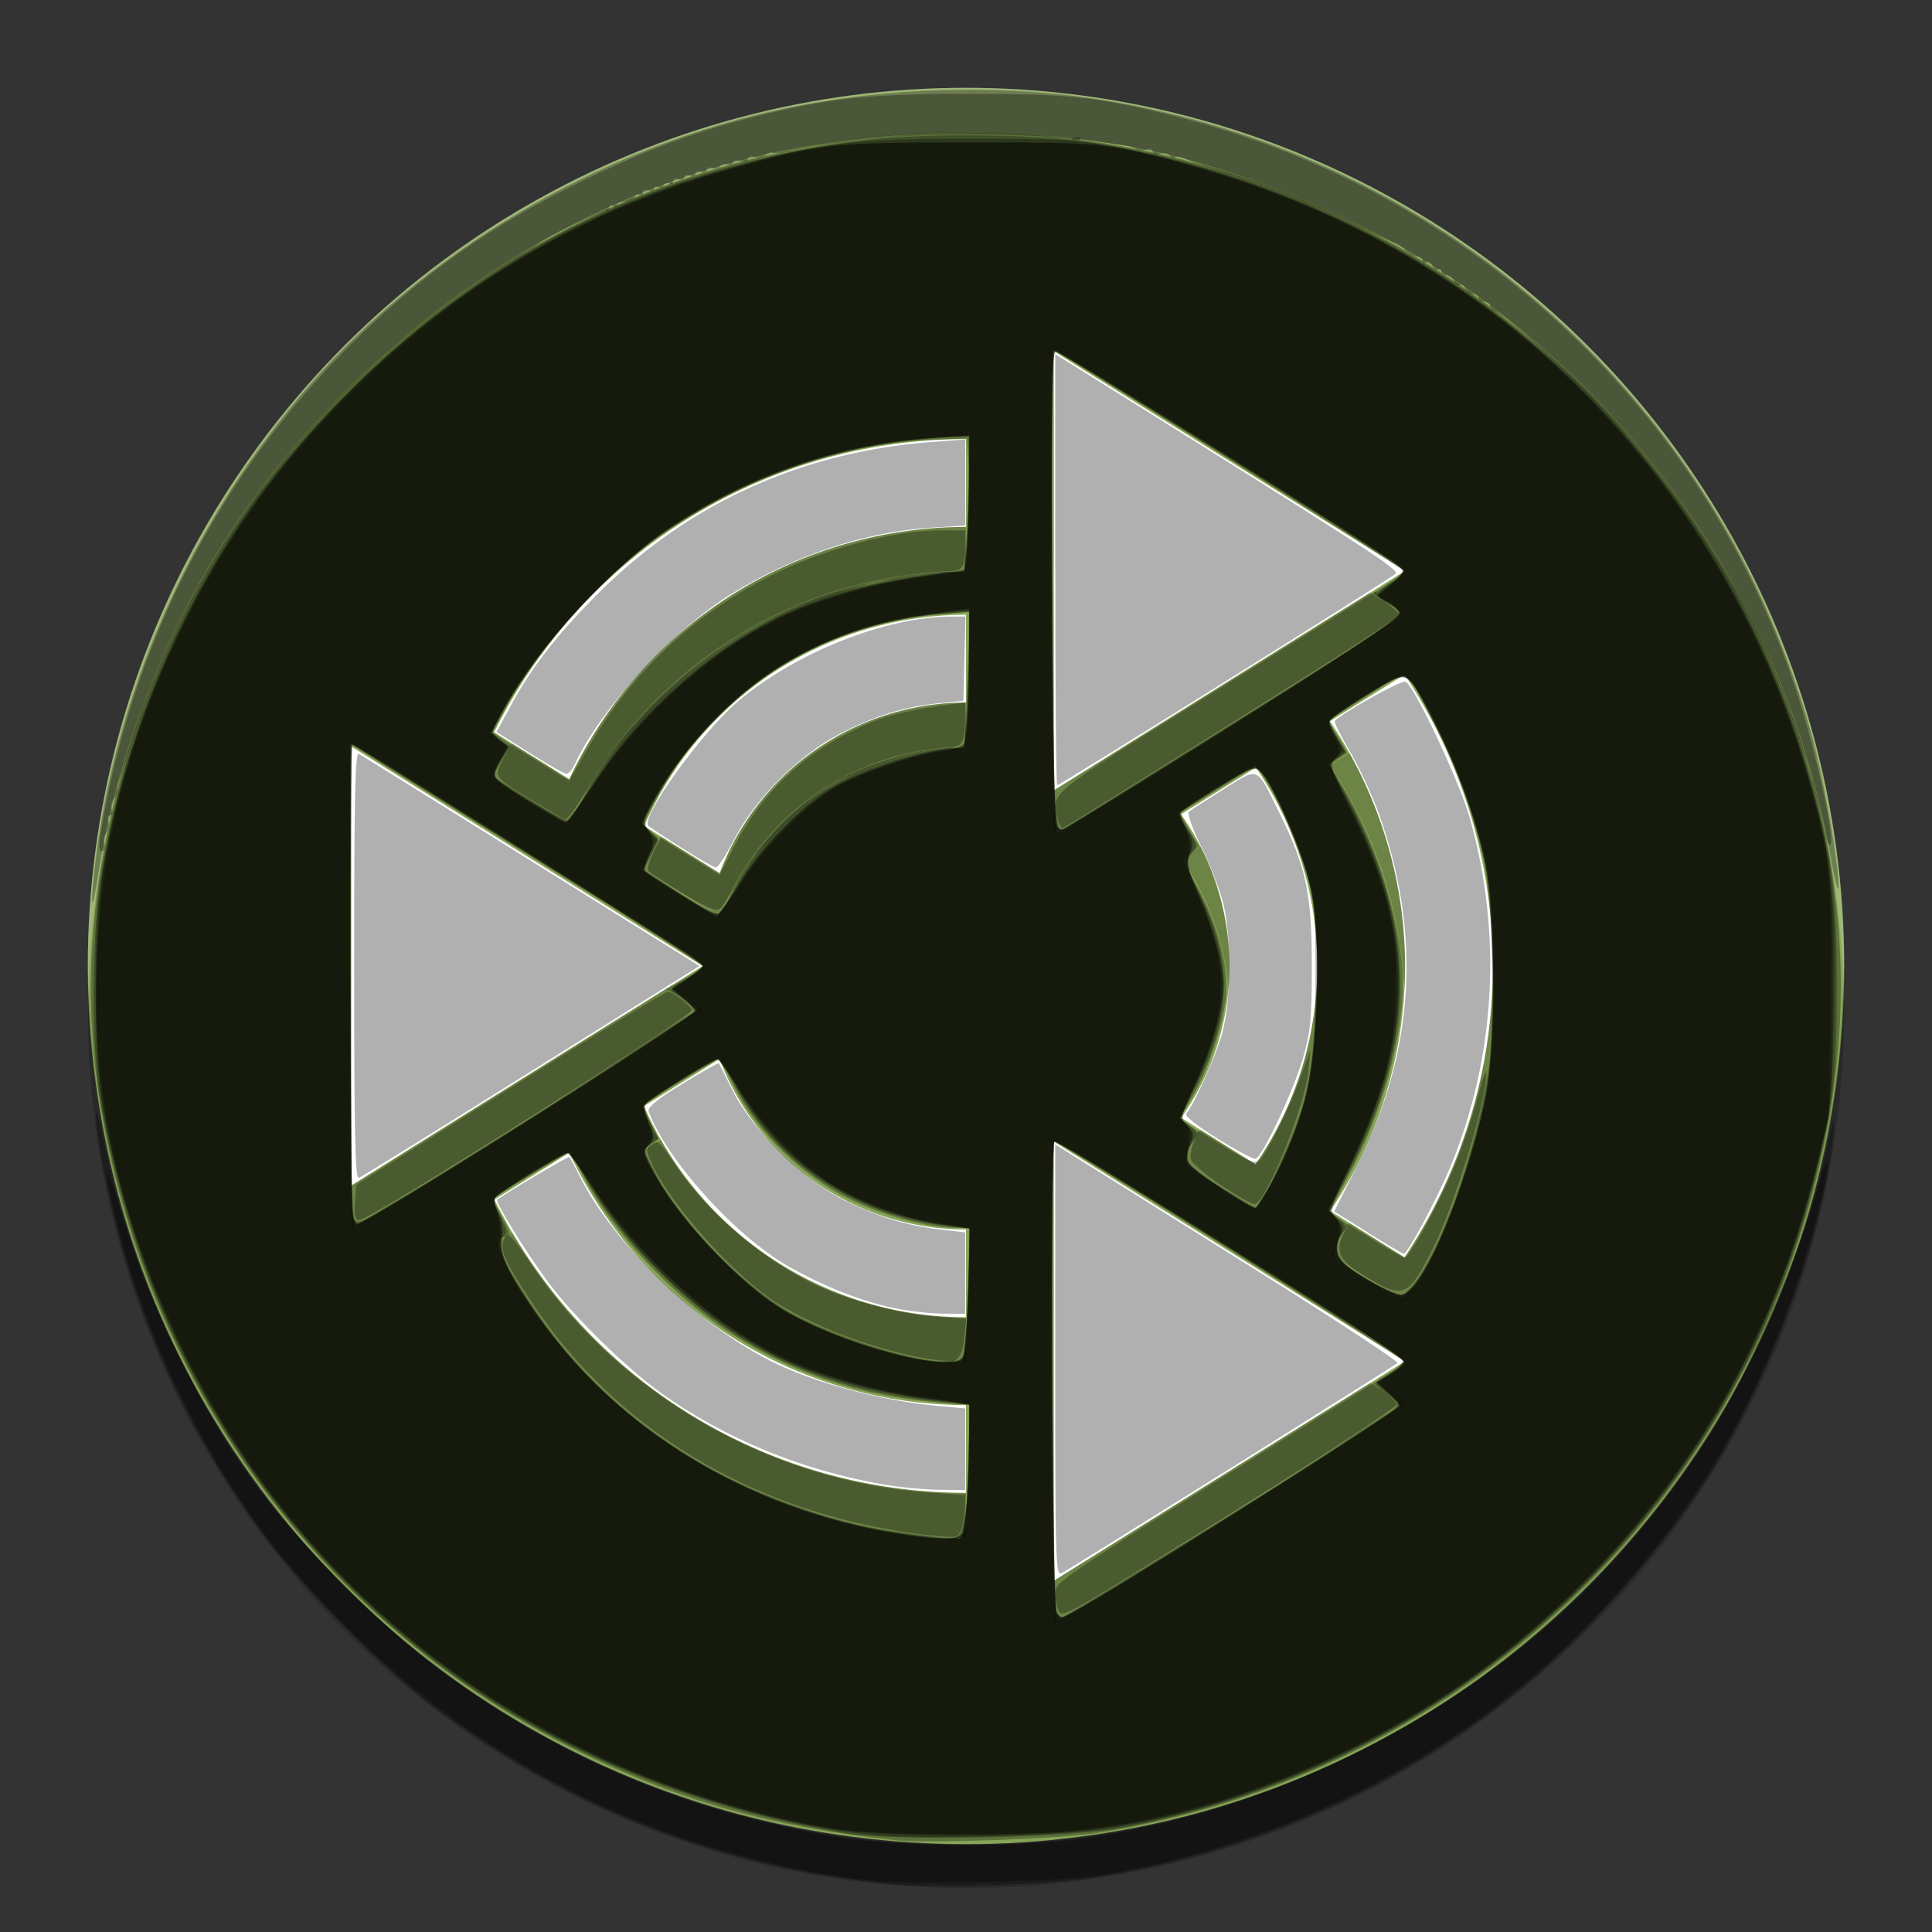 <?xml version="1.0" encoding="UTF-8" standalone="no"?>
<svg
   xmlns:dc="http://purl.org/dc/elements/1.1/"
   xmlns:cc="http://creativecommons.org/ns#"
   xmlns:rdf="http://www.w3.org/1999/02/22-rdf-syntax-ns#"
   xmlns:svg="http://www.w3.org/2000/svg"
   xmlns="http://www.w3.org/2000/svg"
   xmlns:sodipodi="http://sodipodi.sourceforge.net/DTD/sodipodi-0.dtd"
   xmlns:inkscape="http://www.inkscape.org/namespaces/inkscape"
   width="22"
   height="22"
   version="1.1"
   viewBox="0 0 22 22"
   id="svg2"
   inkscape:version="0.91 r13725"
   sodipodi:docname="distributor-logo-ubuntu-mate.svg">
  <rect x="0" y="0" width="22" height="22" fill="#333333" stroke="none"/>
  <defs
     id="defs16" />
  <sodipodi:namedview
     pagecolor="#ffffff"
     bordercolor="#666666"
     borderopacity="1"
     objecttolerance="10"
     gridtolerance="10"
     guidetolerance="10"
     inkscape:pageopacity="0"
     inkscape:pageshadow="2"
     inkscape:window-width="1366"
     inkscape:window-height="723"
     id="namedview14"
     showgrid="false"
     inkscape:zoom="23.424006"
     inkscape:cx="11"
     inkscape:cy="11"
     inkscape:window-x="0"
     inkscape:window-y="0"
     inkscape:window-maximized="1"
     inkscape:current-layer="svg2" />
  <circle
     style="fill:#87a556"
     cx="11"
     cy="11"
     r="10"
     id="circle4" />
  <path
     style="opacity:0.2;fill:#ffffff"
     d="m 11,1 a 10,10 0 0 0 -10,10 10,10 0 0 0 0.011,0.291 10,10 0 0 1 9.989,-9.791 10,10 0 0 1 9.989,9.709 10,10 0 0 0 0.011,-0.209 10,10 0 0 0 -10,-10 z"
     id="path6" />
  <path
     style="opacity:0.2"
     d="M 20.989,11.209 A 10,10 0 0 1 11,21 10,10 0 0 1 1.011,11.291 10,10 0 0 0 1,11.5 a 10,10 0 0 0 10,10 10,10 0 0 0 10,-10 10,10 0 0 0 -0.011,-0.291 z"
     id="path8" />
  <path
     style="opacity:0.2"
     d="m 12,4.5 v 5 L 16,7 Z m -1,1 A 6,6 0 0 0 5.627,8.838 L 6.482,9.373 A 5,5 0 0 1 11,6.5 Z m 0,2 A 4,4 0 0 0 7.336,9.906 l 0.859,0.537 A 3,3 0 0 1 11,8.5 Z m 4.994,0.682 -0.85,0.531 A 5,5 0 0 1 16,11.5 5,5 0 0 1 15.148,14.289 l 0.846,0.529 A 6,6 0 0 0 17,11.5 6,6 0 0 0 15.994,8.182 Z M 4,9 v 5 L 8,11.5 Z M 14.301,9.24 13.449,9.773 A 3,3 0 0 1 14,11.5 3,3 0 0 1 13.451,13.229 l 0.846,0.529 A 4,4 0 0 0 15,11.5 4,4 0 0 0 14.301,9.24 Z m -6.107,3.318 -0.859,0.537 A 4,4 0 0 0 11,15.5 v -1 A 3,3 0 0 1 8.193,12.559 Z M 12,13.5 v 5 L 16,16 Z M 6.482,13.627 5.631,14.16 A 6,6 0 0 0 11,17.5 v -1 A 5,5 0 0 1 6.482,13.627 Z"
     id="path10" />
  <path
     style="fill:#ffffff"
     d="M 12,4 V 9 L 16,6.5 Z M 11,5 A 6,6 0 0 0 5.627,8.338 L 6.482,8.873 A 5,5 0 0 1 11,6 Z m 0,2 A 4,4 0 0 0 7.336,9.406 l 0.859,0.537 A 3,3 0 0 1 11,8 Z m 4.994,0.682 -0.85,0.531 A 5,5 0 0 1 16,11 5,5 0 0 1 15.148,13.789 l 0.846,0.529 A 6,6 0 0 0 17,11 6,6 0 0 0 15.994,7.682 Z M 4,8.5 v 5 L 8,11 Z M 14.301,8.74 13.449,9.273 A 3,3 0 0 1 14,11 3,3 0 0 1 13.451,12.729 l 0.846,0.529 A 4,4 0 0 0 15,11 4,4 0 0 0 14.301,8.74 Z M 8.193,12.059 7.334,12.596 A 4,4 0 0 0 11,15 V 14 A 3,3 0 0 1 8.193,12.059 Z M 12,13 v 5 l 4,-2.5 z M 6.482,13.127 5.631,13.66 A 6,6 0 0 0 11,17 V 16 A 5,5 0 0 1 6.482,13.127 Z"
     id="path12" />
  <path
     style="opacity:1;fill:#000000;fill-opacity:0.31;stroke:none;stroke-width:1;stroke-miterlimit:4;stroke-dasharray:none;stroke-opacity:0"
     d="M 10.202,20.955 C 8.818,20.809 7.767,20.517 6.616,19.958 3.734,18.558 1.689,15.821 1.154,12.647 0.947,11.423 1.007,10.279 1.347,8.953 2.226,5.524 5.046,2.709 8.484,1.831 9.554,1.557 10.895,1.449 11.952,1.552 c 2.97,0.289 5.673,1.9 7.32,4.362 0.386,0.577 0.662,1.072 0.875,1.571 0.864,2.021 1.037,3.937 0.536,5.939 -0.707,2.83 -2.607,5.191 -5.23,6.502 -0.94,0.47 -1.937,0.788 -2.967,0.947 -0.431,0.067 -1.922,0.12 -2.284,0.082 z m 3.829,-3.719 c 1.875,-1.172 1.959,-1.23 1.873,-1.291 -0.302,-0.214 -0.294,-0.191 -0.096,-0.304 0.098,-0.056 0.172,-0.121 0.165,-0.145 -0.014,-0.044 -3.909,-2.496 -3.967,-2.497 -0.018,-2.99e-4 -0.032,1.07 -0.032,2.379 2.14e-4,2.169 0.022,3.084 0.074,3.084 0.011,0 0.903,-0.552 1.983,-1.227 z m -3.024,-0.103 c 0.015,-0.215 0.028,-0.558 0.028,-0.762 l 0,-0.372 -0.352,-0.029 C 9.772,15.893 9.02,15.64 8.284,15.16 7.63,14.733 6.945,13.993 6.632,13.373 6.564,13.237 6.496,13.126 6.481,13.126 c -0.031,0 -0.868,0.513 -0.868,0.532 0,0.007 0.049,0.099 0.108,0.206 0.107,0.191 0.107,0.194 0.021,0.222 -0.127,0.04 -0.11,0.108 0.123,0.501 0.817,1.373 2.141,2.345 3.74,2.746 0.36,0.09 0.602,0.124 1.305,0.185 0.056,0.005 0.073,-0.063 0.096,-0.385 z m 0,-2.006 c 0.015,-0.215 0.028,-0.561 0.028,-0.768 l 0,-0.378 -0.151,0 c -0.321,0 -0.817,-0.134 -1.215,-0.328 C 9.134,13.39 8.622,12.893 8.368,12.39 8.277,12.208 8.193,12.059 8.182,12.059 c -0.033,0 -0.862,0.518 -0.862,0.539 0,0.011 0.041,0.099 0.091,0.197 l 0.091,0.178 -0.089,0.059 -0.089,0.059 0.124,0.246 c 0.273,0.542 0.794,1.124 1.324,1.482 0.573,0.387 1.39,0.656 2.096,0.691 0.11,0.005 0.111,0.002 0.139,-0.385 z m 5.199,-0.644 c 0.377,-0.646 0.668,-1.546 0.763,-2.359 0.069,-0.593 0.026,-1.884 -0.079,-2.348 C 16.77,9.239 16.57,8.693 16.322,8.217 15.993,7.587 16.064,7.615 15.575,7.922 c -0.232,0.145 -0.429,0.27 -0.438,0.278 -0.009,0.008 0.035,0.094 0.099,0.19 0.064,0.097 0.11,0.18 0.102,0.186 -0.008,0.006 -0.055,0.038 -0.106,0.072 l -0.092,0.062 0.167,0.276 c 0.332,0.551 0.597,1.351 0.658,1.987 0.061,0.641 -0.165,1.564 -0.577,2.353 l -0.249,0.478 0.105,0.069 0.105,0.069 -0.095,0.168 c -0.052,0.093 -0.08,0.183 -0.062,0.201 0.07,0.07 0.733,0.476 0.781,0.478 0.028,0.002 0.133,-0.136 0.232,-0.306 z M 6.018,12.745 c 1.057,-0.661 1.921,-1.223 1.921,-1.25 0,-0.027 -0.079,-0.09 -0.175,-0.141 l -0.175,-0.092 0.207,-0.116 c 0.114,-0.064 0.206,-0.13 0.205,-0.146 C 8,10.983 7.259,10.509 6.353,9.946 5.448,9.382 4.546,8.82 4.349,8.697 l -0.358,-0.224 0,2.758 c 0,2.189 0.011,2.754 0.053,2.737 0.029,-0.012 0.918,-0.562 1.974,-1.223 z m 8.688,0.241 c 0.244,-0.626 0.274,-0.823 0.274,-1.803 -1.29e-4,-0.856 -0.005,-0.914 -0.117,-1.274 C 14.746,9.53 14.507,9.004 14.369,8.821 l -0.074,-0.098 -0.431,0.269 -0.431,0.269 0.11,0.187 0.11,0.187 -0.095,0.072 -0.095,0.072 0.174,0.322 c 0.233,0.433 0.358,0.917 0.323,1.253 -0.035,0.335 -0.203,0.836 -0.382,1.137 l -0.142,0.241 0.11,0.082 0.11,0.082 -0.099,0.16 c -0.055,0.09 -0.083,0.176 -0.062,0.195 0.021,0.019 0.21,0.142 0.421,0.272 l 0.384,0.238 0.139,-0.222 c 0.076,-0.122 0.197,-0.371 0.268,-0.553 z M 8.355,10.124 C 8.64,9.569 9.143,9.075 9.688,8.815 10.013,8.66 10.549,8.515 10.8,8.515 l 0.179,0 0.028,-0.391 c 0.015,-0.215 0.028,-0.563 0.028,-0.774 l 0,-0.383 -0.349,0.03 C 9.305,7.118 8.083,7.924 7.459,9.125 L 7.321,9.391 l 0.092,0.077 0.092,0.077 -0.088,0.181 -0.088,0.181 0.411,0.262 c 0.226,0.144 0.421,0.263 0.433,0.265 0.012,0.002 0.093,-0.137 0.181,-0.308 z M 14.332,8.049 c 0.91,-0.569 1.654,-1.04 1.654,-1.047 0,-0.007 -0.08,-0.065 -0.177,-0.13 L 15.633,6.756 15.809,6.643 c 0.097,-0.062 0.177,-0.126 0.177,-0.142 2.94e-4,-0.028 -3.947,-2.511 -3.991,-2.511 -0.032,0 -0.026,4.659 0.006,5.113 l 0.027,0.387 0.325,-0.203 C 12.532,9.175 13.422,8.618 14.332,8.049 Z M 6.616,9.124 C 7.176,8.05 8.295,7.125 9.49,6.748 9.875,6.627 10.522,6.509 10.806,6.509 l 0.177,-1.708e-4 0.029,-0.523 c 0.016,-0.288 0.023,-0.629 0.015,-0.758 l -0.014,-0.235 -0.342,0.012 C 9.644,5.04 8.571,5.4 7.626,6.027 6.932,6.487 6.151,7.335 5.771,8.04 l -0.162,0.3 0.104,0.068 0.104,0.068 -0.101,0.18 -0.101,0.18 0.415,0.263 c 0.228,0.145 0.424,0.264 0.436,0.266 0.012,0.001 0.079,-0.108 0.149,-0.243 z"
     id="path3346"
     inkscape:connector-curvature="0" />
  <path
     style="opacity:1;fill:#000000;fill-opacity:0.31;stroke:none;stroke-width:1;stroke-miterlimit:4;stroke-dasharray:none;stroke-opacity:0"
     d="M 10.109,21.45 C 8.209,21.265 6.484,20.594 4.943,19.439 4.407,19.037 3.46,18.091 3.06,17.557 2.063,16.227 1.424,14.752 1.152,13.152 1.051,12.562 1.081,12.494 1.196,13.05 c 0.287,1.386 0.941,2.818 1.825,4 0.415,0.555 1.4,1.533 1.972,1.958 3.062,2.272 7.03,2.642 10.417,0.97 1.634,-0.807 2.919,-1.934 3.94,-3.458 0.629,-0.938 1.193,-2.271 1.442,-3.407 0.092,-0.418 0.102,-0.444 0.083,-0.206 -0.084,1.034 -0.658,2.646 -1.351,3.793 -0.525,0.869 -1.42,1.891 -2.234,2.552 -1.397,1.133 -3.103,1.876 -4.911,2.139 -0.536,0.078 -1.754,0.11 -2.27,0.06 z"
     id="path3348"
     inkscape:connector-curvature="0" />
  <path
     style="opacity:1;fill:#000000;fill-opacity:0.31;stroke:none;stroke-width:1;stroke-miterlimit:4;stroke-dasharray:none;stroke-opacity:0"
     d="m 12.222,1.57 c 0.031,-0.012 0.068,-0.011 0.082,0.003 0.014,0.014 -0.011,0.024 -0.056,0.022 -0.05,-0.002 -0.06,-0.012 -0.026,-0.026 z"
     id="path3350"
     inkscape:connector-curvature="0" />
  <path
     style="opacity:1;fill:#000000;fill-opacity:0.31;stroke:none;stroke-width:1;stroke-miterlimit:4;stroke-dasharray:none;stroke-opacity:0"
     d="M 9.637,20.877 C 6.823,20.413 4.553,19.056 2.961,16.887 2.04,15.632 1.418,14.146 1.145,12.55 1.031,11.885 1.042,10.576 1.167,9.867 1.55,7.702 2.48,5.918 4.016,4.407 5.654,2.794 7.556,1.879 9.86,1.595 10.498,1.516 11.767,1.526 12.373,1.615 16.299,2.191 19.491,4.964 20.58,8.745 c 0.279,0.97 0.335,1.384 0.335,2.481 -1.71e-4,1.063 -0.038,1.374 -0.279,2.316 -0.948,3.697 -4.049,6.563 -7.872,7.273 -0.615,0.114 -2.575,0.153 -3.127,0.062 z m 3.357,-2.996 c 1.156,-0.709 1.942,-1.206 2.427,-1.535 0.217,-0.147 0.432,-0.28 0.477,-0.294 0.074,-0.023 0.066,-0.041 -0.072,-0.168 L 15.671,15.742 15.828,15.64 c 0.086,-0.056 0.157,-0.116 0.157,-0.134 6.4e-4,-0.039 -0.169,-0.149 -2.277,-1.469 -0.912,-0.571 -1.677,-1.039 -1.699,-1.039 -0.051,0 -0.03,5.241 0.022,5.347 0.02,0.041 0.047,0.075 0.059,0.075 0.013,0 0.419,-0.243 0.903,-0.539 z m -2.008,-0.599 c 0.027,-0.133 0.049,-0.477 0.049,-0.765 l 0,-0.523 -0.288,-0.028 C 9.319,15.829 8.325,15.35 7.363,14.336 7.099,14.057 6.877,13.771 6.728,13.517 6.602,13.302 6.487,13.126 6.473,13.126 c -0.041,0 -0.817,0.476 -0.842,0.516 -0.012,0.02 0.019,0.117 0.069,0.216 0.079,0.154 0.083,0.187 0.03,0.226 -0.088,0.066 -0.04,0.203 0.221,0.623 0.684,1.104 1.715,1.932 2.99,2.403 0.51,0.188 0.835,0.272 1.334,0.345 0.683,0.099 0.653,0.107 0.709,-0.174 z m -0.016,-1.861 c 0.017,-0.053 0.04,-0.396 0.053,-0.762 l 0.022,-0.666 -0.25,-0.029 C 9.729,13.838 8.835,13.245 8.366,12.353 8.281,12.191 8.197,12.059 8.178,12.059 c -0.036,0 -0.768,0.451 -0.829,0.51 -0.02,0.019 0.006,0.116 0.057,0.215 l 0.092,0.18 -0.089,0.063 c -0.089,0.063 -0.089,0.063 0.062,0.35 0.304,0.579 1.065,1.342 1.613,1.618 0.519,0.261 1.333,0.512 1.679,0.519 0.147,0.003 0.182,-0.013 0.207,-0.093 z m 5.234,-0.95 c 0.34,-0.564 0.682,-1.661 0.771,-2.472 0.06,-0.549 0.02,-1.776 -0.071,-2.203 C 16.798,9.307 16.597,8.755 16.345,8.259 15.996,7.573 16.065,7.603 15.561,7.919 c -0.236,0.148 -0.429,0.277 -0.429,0.288 0,0.011 0.043,0.097 0.096,0.191 l 0.096,0.171 -0.094,0.063 -0.094,0.063 0.192,0.354 c 0.814,1.506 0.818,2.776 0.014,4.334 l -0.209,0.406 0.107,0.087 c 0.098,0.079 0.102,0.095 0.044,0.171 -0.085,0.113 -0.082,0.248 0.009,0.33 0.154,0.139 0.59,0.375 0.672,0.364 0.051,-0.007 0.146,-0.114 0.239,-0.268 z M 4.651,13.596 c 0.769,-0.465 1.957,-1.218 2.633,-1.67 0.344,-0.23 0.633,-0.414 0.643,-0.41 0.047,0.022 -0.177,-0.168 -0.244,-0.208 -0.068,-0.04 -0.054,-0.059 0.122,-0.162 0.11,-0.064 0.199,-0.13 0.199,-0.147 C 8.002,10.984 7.892,10.901 7.757,10.817 7.043,10.369 4.287,8.648 4.147,8.562 l -0.163,-0.1 0.009,2.757 c 0.009,2.726 0.01,2.756 0.093,2.712 0.046,-0.025 0.3,-0.175 0.564,-0.335 z M 14.727,12.896 c 0.172,-0.442 0.188,-0.519 0.237,-1.136 0.068,-0.866 0.034,-1.457 -0.109,-1.896 C 14.723,9.46 14.495,8.96 14.377,8.817 l -0.086,-0.104 -0.401,0.25 c -0.221,0.137 -0.417,0.263 -0.437,0.28 -0.02,0.017 0.015,0.112 0.078,0.21 0.104,0.164 0.108,0.186 0.046,0.254 -0.093,0.103 -0.087,0.136 0.083,0.474 0.381,0.756 0.367,1.391 -0.046,2.201 l -0.182,0.357 0.11,0.08 c 0.106,0.077 0.107,0.084 0.039,0.181 -0.137,0.195 -0.097,0.259 0.322,0.52 l 0.393,0.245 0.123,-0.197 c 0.068,-0.109 0.206,-0.411 0.308,-0.672 z M 8.364,10.125 C 8.702,9.525 9.136,9.103 9.689,8.838 10.005,8.686 10.617,8.515 10.843,8.515 c 0.075,0 0.137,-0.024 0.141,-0.053 0.004,-0.029 0.019,-0.378 0.034,-0.775 l 0.027,-0.722 -0.337,0.027 C 9.329,7.1 8.149,7.873 7.448,9.126 l -0.139,0.248 0.094,0.1 0.094,0.1 -0.085,0.165 -0.085,0.165 0.409,0.265 c 0.225,0.146 0.424,0.255 0.444,0.244 0.019,-0.012 0.102,-0.141 0.184,-0.286 z M 13.54,8.552 c 1.786,-1.117 2.404,-1.518 2.404,-1.561 -6.7e-5,-0.018 -0.058,-0.072 -0.128,-0.119 -0.07,-0.047 -0.128,-0.098 -0.128,-0.114 -8.6e-5,-0.016 0.067,-0.07 0.149,-0.121 0.082,-0.051 0.149,-0.107 0.149,-0.126 0,-0.018 -0.072,-0.081 -0.16,-0.139 -0.382,-0.253 -3.734,-2.345 -3.793,-2.368 -0.058,-0.022 -0.064,0.269 -0.052,2.659 0.012,2.362 0.027,2.791 0.099,2.791 0.009,0 0.666,-0.406 1.46,-0.903 z M 6.686,9.015 C 7.272,8.002 8.382,7.106 9.464,6.772 9.826,6.66 10.603,6.509 10.817,6.509 l 0.162,0 0.028,-0.327 c 0.015,-0.18 0.028,-0.525 0.028,-0.768 l 0,-0.442 -0.13,0 c -0.071,0 -0.316,0.02 -0.544,0.045 C 9.283,5.134 8.241,5.548 7.354,6.213 6.791,6.635 6.081,7.46 5.717,8.117 l -0.122,0.221 0.102,0.083 0.102,0.083 -0.095,0.162 c -0.052,0.089 -0.08,0.176 -0.061,0.193 0.1,0.092 0.804,0.502 0.832,0.484 0.018,-0.011 0.113,-0.159 0.211,-0.328 z"
     id="path3352"
     inkscape:connector-curvature="0" />
  <path
     style="opacity:1;fill:#000000;fill-opacity:0.31;stroke:none;stroke-width:1;stroke-miterlimit:4;stroke-dasharray:none;stroke-opacity:0"
     d="M 1.049,10.265 C 1.047,10.205 1.064,9.994 1.089,9.795 1.323,7.893 2.145,6.022 3.405,4.524 4.694,2.992 6.577,1.822 8.555,1.323 9.875,0.991 11.34,0.93 12.656,1.155 c 3.113,0.531 5.796,2.5 7.234,5.31 0.302,0.59 0.583,1.319 0.75,1.944 0.137,0.511 0.3,1.448 0.295,1.686 -0.002,0.082 -0.04,-0.062 -0.086,-0.32 C 20.364,6.998 18.685,4.508 16.285,3.007 15.478,2.502 14.361,2.029 13.407,1.787 12.036,1.439 10.365,1.418 8.857,1.728 6.006,2.316 3.387,4.361 2.055,7.043 1.593,7.973 1.267,8.986 1.117,9.967 1.082,10.19 1.052,10.324 1.049,10.265 Z"
     id="path3354"
     inkscape:connector-curvature="0" />
  <path
     style="opacity:1;fill:#000000;fill-opacity:0.31;stroke:none;stroke-width:1;stroke-miterlimit:4;stroke-dasharray:none;stroke-opacity:0"
     d="M 12.043,9.32 C 11.981,9.014 11.907,9.075 13.714,7.948 14.647,7.367 15.468,6.856 15.538,6.813 l 0.128,-0.077 0.141,0.134 0.141,0.134 -0.525,0.345 c -0.399,0.262 -3.015,1.905 -3.305,2.076 -0.03,0.018 -0.058,-0.022 -0.075,-0.104 z"
     id="path3356"
     inkscape:connector-curvature="0" />
  <path
     style="opacity:1;fill:#000000;fill-opacity:0.31;stroke:none;stroke-width:1;stroke-miterlimit:4;stroke-dasharray:none;stroke-opacity:0"
     d="M 9.988,20.896 C 8.973,20.815 7.594,20.411 6.53,19.882 4.324,18.785 2.606,16.888 1.703,14.55 1.472,13.954 1.24,13.093 1.152,12.507 1.077,12.007 1.065,10.717 1.132,10.179 1.339,8.496 2.144,6.611 3.214,5.302 4.594,3.613 6.333,2.455 8.302,1.915 9.359,1.624 9.725,1.579 11.034,1.58 c 1.034,6.23e-5 1.233,0.011 1.67,0.095 3.844,0.733 6.809,3.412 7.877,7.116 0.275,0.952 0.325,1.388 0.304,2.627 -0.017,0.993 -0.029,1.138 -0.136,1.624 -0.619,2.805 -2.285,5.11 -4.735,6.55 -1.12,0.658 -2.534,1.148 -3.636,1.258 -0.617,0.062 -1.895,0.087 -2.391,0.048 z M 12.311,18.306 c 0.772,-0.449 3.633,-2.26 3.633,-2.301 0,-0.008 -0.06,-0.07 -0.133,-0.139 l -0.133,-0.124 0.154,-0.095 c 0.085,-0.052 0.154,-0.112 0.154,-0.132 0,-0.049 -0.167,-0.161 -1.366,-0.917 -1.46,-0.921 -2.57,-1.601 -2.614,-1.601 -0.048,0 -0.025,5.294 0.023,5.368 0.047,0.072 0.058,0.07 0.282,-0.06 z m -1.323,-0.998 c 0.025,-0.119 0.046,-0.463 0.046,-0.766 l 0,-0.55 -0.203,-0.024 C 9.932,15.859 9.348,15.702 8.793,15.42 7.963,14.998 7.172,14.248 6.676,13.414 6.582,13.256 6.49,13.126 6.471,13.126 c -0.046,0 -0.738,0.417 -0.809,0.488 -0.048,0.047 -0.046,0.079 0.011,0.189 0.047,0.09 0.06,0.185 0.042,0.298 -0.031,0.196 0.015,0.299 0.377,0.829 0.722,1.057 1.773,1.834 3.07,2.268 0.529,0.177 1.166,0.304 1.602,0.32 l 0.178,0.006 0.046,-0.216 z m -0.016,-1.866 c 0.018,-0.041 0.041,-0.385 0.052,-0.764 l 0.02,-0.689 -0.229,-0.03 C 9.747,13.822 8.916,13.282 8.397,12.39 8.292,12.208 8.192,12.059 8.175,12.059 c -0.041,0 -0.735,0.421 -0.804,0.488 -0.046,0.044 -0.043,0.086 0.016,0.233 0.066,0.166 0.066,0.185 0.002,0.256 -0.065,0.072 -0.062,0.092 0.048,0.297 0.296,0.551 0.979,1.281 1.482,1.584 0.674,0.405 1.962,0.736 2.053,0.527 z m 5.205,-0.918 c 0.252,-0.38 0.57,-1.265 0.756,-2.102 0.077,-0.347 0.077,-2.109 6.66e-4,-2.519 C 16.842,9.416 16.598,8.742 16.314,8.195 16.096,7.776 16.033,7.685 15.964,7.697 c -0.107,0.018 -0.831,0.472 -0.831,0.521 0,0.02 0.04,0.105 0.09,0.189 l 0.09,0.152 -0.09,0.074 -0.09,0.074 0.235,0.455 c 0.757,1.468 0.754,2.621 -0.009,4.15 l -0.232,0.464 0.092,0.098 c 0.074,0.079 0.083,0.114 0.046,0.184 -0.071,0.134 -0.056,0.239 0.051,0.339 0.129,0.121 0.545,0.349 0.639,0.35 0.043,4.44e-4 0.138,-0.095 0.223,-0.224 z M 4.647,13.608 c 0.849,-0.51 3.131,-1.97 3.27,-2.092 0.012,-0.01 -0.045,-0.072 -0.125,-0.138 l -0.146,-0.119 0.179,-0.113 C 7.923,11.084 8.003,11.019 8.003,11.002 8.002,10.984 7.93,10.923 7.842,10.866 7.489,10.635 4.024,8.473 4.008,8.473 c -0.029,0 -0.02,5.186 0.009,5.333 0.033,0.165 0.016,0.17 0.63,-0.198 z m 9.855,-0.185 c 0.315,-0.624 0.416,-0.981 0.466,-1.639 0.069,-0.912 0.031,-1.501 -0.129,-1.978 -0.146,-0.437 -0.39,-0.946 -0.493,-1.032 -0.058,-0.048 -0.118,-0.026 -0.409,0.152 -0.188,0.114 -0.383,0.239 -0.434,0.277 l -0.092,0.069 0.097,0.156 c 0.085,0.138 0.09,0.172 0.044,0.284 -0.048,0.115 -0.038,0.16 0.102,0.467 0.167,0.364 0.282,0.783 0.281,1.025 -2.14e-4,0.284 -0.124,0.731 -0.312,1.129 l -0.189,0.399 0.087,0.087 c 0.077,0.077 0.081,0.101 0.033,0.217 -0.03,0.072 -0.043,0.159 -0.029,0.195 0.03,0.078 0.714,0.536 0.775,0.519 0.023,-0.006 0.115,-0.154 0.202,-0.328 z M 8.414,10.063 C 8.633,9.685 9.124,9.173 9.461,8.973 9.769,8.79 10.384,8.58 10.74,8.537 l 0.24,-0.03 0.027,-0.258 c 0.015,-0.142 0.027,-0.492 0.027,-0.777 l 0,-0.519 -0.352,0.034 C 9.272,7.123 8.115,7.9 7.404,9.189 l -0.101,0.182 0.091,0.091 0.091,0.091 -0.086,0.169 c -0.047,0.093 -0.07,0.184 -0.051,0.203 0.02,0.019 0.207,0.141 0.416,0.272 0.271,0.169 0.396,0.225 0.433,0.195 0.029,-0.024 0.126,-0.172 0.217,-0.329 z M 13.589,8.53 c 1.703,-1.064 2.355,-1.494 2.355,-1.551 0,-0.022 -0.058,-0.07 -0.128,-0.107 -0.07,-0.036 -0.128,-0.08 -0.128,-0.097 2.99e-4,-0.017 0.069,-0.075 0.152,-0.129 0.083,-0.054 0.144,-0.121 0.135,-0.149 C 15.958,6.445 14.94,5.791 13.093,4.646 12.547,4.307 12.07,4.018 12.034,4.004 c -0.059,-0.023 -0.064,0.254 -0.053,2.659 0.012,2.413 0.026,2.791 0.105,2.791 0.012,0 0.688,-0.416 1.502,-0.925 z M 6.851,8.787 C 7.338,8.04 8.259,7.268 9.058,6.935 9.468,6.764 10.039,6.618 10.57,6.549 l 0.411,-0.054 0.026,-0.217 c 0.014,-0.12 0.026,-0.465 0.026,-0.768 l 3.71e-4,-0.551 -0.416,0.029 C 9.518,5.066 8.418,5.452 7.533,6.073 7.164,6.333 6.562,6.92 6.233,7.341 5.952,7.702 5.612,8.241 5.612,8.326 c 0,0.028 0.04,0.078 0.09,0.11 l 0.09,0.06 -0.096,0.162 C 5.58,8.855 5.576,8.849 6.082,9.153 l 0.363,0.218 0.076,-0.097 C 6.563,9.221 6.711,9.001 6.851,8.787 Z"
     id="path3358"
     inkscape:connector-curvature="0" />
  <path
     style="opacity:1;fill:#000000;fill-opacity:0.31;stroke:none;stroke-width:1;stroke-miterlimit:4;stroke-dasharray:none;stroke-opacity:0"
     d="m 12.042,18.31 c -0.014,-0.037 -0.026,-0.119 -0.026,-0.182 0,-0.104 0.16,-0.214 1.825,-1.254 l 1.825,-1.14 0.118,0.113 c 0.065,0.062 0.118,0.126 0.118,0.143 0,0.04 -1.068,0.737 -2.263,1.477 -1.628,1.009 -1.549,0.967 -1.596,0.843 z"
     id="path3360"
     inkscape:connector-curvature="0" />
  <path
     style="opacity:1;fill:#000000;fill-opacity:0.31;stroke:none;stroke-width:1;stroke-miterlimit:4;stroke-dasharray:none;stroke-opacity:0"
     d="m 15.574,14.551 c -0.31,-0.183 -0.371,-0.284 -0.289,-0.478 l 0.058,-0.137 0.31,0.193 c 0.171,0.106 0.324,0.193 0.341,0.193 0.055,0 0.381,-0.595 0.557,-1.015 0.093,-0.224 0.215,-0.581 0.27,-0.795 0.055,-0.214 0.101,-0.34 0.102,-0.282 0.006,0.299 -0.359,1.493 -0.606,1.985 -0.279,0.555 -0.333,0.579 -0.744,0.336 z"
     id="path3362"
     inkscape:connector-curvature="0" />
  <path
     style="opacity:1;fill:#000000;fill-opacity:0.31;stroke:none;stroke-width:1;stroke-miterlimit:4;stroke-dasharray:none;stroke-opacity:0"
     d="m 13.911,13.501 c -0.185,-0.124 -0.343,-0.261 -0.351,-0.304 -0.008,-0.043 0.008,-0.133 0.036,-0.2 l 0.05,-0.122 0.316,0.195 c 0.248,0.153 0.328,0.184 0.375,0.146 0.083,-0.069 0.352,-0.611 0.478,-0.966 l 0.107,-0.299 -0.023,0.244 c -0.036,0.385 -0.47,1.471 -0.606,1.516 -0.025,0.008 -0.197,-0.086 -0.382,-0.211 z"
     id="path3364"
     inkscape:connector-curvature="0" />
  <path
     style="opacity:1;fill:#000000;fill-opacity:0.31;stroke:none;stroke-width:1;stroke-miterlimit:4;stroke-dasharray:none;stroke-opacity:0"
     d="M 10.561,15.474 C 9.943,15.369 9.166,15.068 8.753,14.773 8.255,14.418 7.582,13.637 7.405,13.211 c -0.047,-0.115 -0.047,-0.142 0.004,-0.174 0.09,-0.057 0.089,-0.058 0.287,0.237 0.364,0.54 0.993,1.074 1.606,1.364 0.356,0.169 0.953,0.326 1.342,0.354 l 0.357,0.026 -0.02,0.211 c -0.019,0.197 -0.08,0.292 -0.181,0.282 -0.023,-0.002 -0.131,-0.019 -0.238,-0.037 z"
     id="path3366"
     inkscape:connector-curvature="0" />
  <path
     style="opacity:1;fill:#000000;fill-opacity:0.31;stroke:none;stroke-width:1;stroke-miterlimit:4;stroke-dasharray:none;stroke-opacity:0"
     d="M 10.394,17.459 C 8.557,17.205 7.016,16.273 6.062,14.838 5.734,14.346 5.68,14.221 5.744,14.102 c 0.042,-0.078 0.073,-0.046 0.327,0.326 0.994,1.462 2.722,2.447 4.505,2.568 l 0.416,0.028 -0.004,0.132 c -0.006,0.203 -0.057,0.345 -0.126,0.352 -0.034,0.004 -0.245,-0.018 -0.468,-0.049 z"
     id="path3368"
     inkscape:connector-curvature="0" />
  <path
     style="opacity:1;fill:#000000;fill-opacity:0.31;stroke:none;stroke-width:1;stroke-miterlimit:4;stroke-dasharray:none;stroke-opacity:0"
     d="m 4.041,13.693 0.013,-0.201 1.75,-1.098 c 0.963,-0.604 1.772,-1.099 1.798,-1.101 0.058,-0.003 0.273,0.161 0.273,0.209 0,0.077 -3.665,2.392 -3.787,2.392 -0.045,0 -0.057,-0.05 -0.047,-0.201 z"
     id="path3370"
     inkscape:connector-curvature="0" />
  <path
     style="opacity:1;fill:#000000;fill-opacity:0.31;stroke:none;stroke-width:1;stroke-miterlimit:4;stroke-dasharray:none;stroke-opacity:0"
     d="M 6.082,9.131 C 5.622,8.852 5.62,8.85 5.724,8.646 L 5.811,8.476 6.146,8.684 6.482,8.892 6.667,8.566 C 7.157,7.707 7.814,7.068 8.686,6.602 9.303,6.272 10.144,6.039 10.719,6.039 l 0.273,0 0,0.167 c 0,0.259 -0.031,0.302 -0.216,0.302 -0.09,0 -0.256,0.019 -0.369,0.043 -0.113,0.024 -0.263,0.05 -0.333,0.058 -0.07,0.009 -0.157,0.026 -0.192,0.038 -0.035,0.013 -0.232,0.073 -0.436,0.135 C 8.734,6.997 8.088,7.402 7.468,8.022 7.228,8.262 6.942,8.602 6.819,8.793 6.53,9.241 6.468,9.327 6.432,9.326 6.416,9.325 6.258,9.237 6.082,9.131 Z"
     id="path3372"
     inkscape:connector-curvature="0" />
  <path
     style="opacity:1;fill:#000000;fill-opacity:0.31;stroke:none;stroke-width:1;stroke-miterlimit:4;stroke-dasharray:none;stroke-opacity:0"
     d="M 7.785,10.178 C 7.588,10.059 7.41,9.945 7.389,9.925 7.367,9.903 7.387,9.815 7.436,9.716 L 7.521,9.544 7.858,9.754 8.195,9.963 8.345,9.67 C 8.691,8.99 9.198,8.526 9.928,8.222 10.124,8.14 10.408,8.075 10.789,8.025 l 0.203,-0.027 -5.83e-4,0.163 c -0.001,0.298 -0.034,0.355 -0.209,0.355 -0.234,0 -0.881,0.2 -1.221,0.377 -0.382,0.199 -0.885,0.692 -1.128,1.104 -0.1,0.169 -0.205,0.327 -0.235,0.352 -0.04,0.033 -0.149,-0.012 -0.413,-0.171 z"
     id="path3374"
     inkscape:connector-curvature="0" />
  <path
     style="opacity:1;fill:#000000;fill-opacity:0.31;stroke:none;stroke-width:1;stroke-miterlimit:4;stroke-dasharray:none;stroke-opacity:0"
     d="m 4.033,10.994 c 0,-1.94 0.011,-2.434 0.053,-2.41 0.029,0.017 0.914,0.567 1.966,1.223 l 1.912,1.193 -1.912,1.196 c -1.052,0.658 -1.936,1.206 -1.966,1.217 -0.042,0.017 -0.053,-0.484 -0.053,-2.419 z"
     id="path3376"
     inkscape:connector-curvature="0" />
  <path
     style="opacity:1;fill:#000000;fill-opacity:0.31;stroke:none;stroke-width:1;stroke-miterlimit:4;stroke-dasharray:none;stroke-opacity:0"
     d="m 12.016,15.492 0,-2.461 0.096,0.061 c 0.053,0.034 0.937,0.586 1.965,1.229 1.028,0.642 1.854,1.182 1.836,1.2 -0.034,0.033 -3.687,2.319 -3.822,2.392 -0.071,0.038 -0.075,-0.09 -0.075,-2.421 z"
     id="path3378"
     inkscape:connector-curvature="0" />
  <path
     style="opacity:1;fill:#000000;fill-opacity:0.31;stroke:none;stroke-width:1;stroke-miterlimit:4;stroke-dasharray:none;stroke-opacity:0"
     d="M 10.031,16.899 C 9.114,16.735 8.253,16.379 7.533,15.866 7.138,15.585 6.538,14.997 6.245,14.604 5.995,14.269 5.634,13.686 5.662,13.662 c 0.065,-0.058 0.811,-0.5 0.822,-0.488 0.008,0.009 0.063,0.112 0.122,0.23 0.383,0.759 1.317,1.662 2.162,2.09 0.498,0.252 1.256,0.456 1.914,0.516 l 0.31,0.028 0,0.465 0,0.465 -0.31,-0.004 c -0.17,-0.002 -0.463,-0.031 -0.651,-0.065 z"
     id="path3380"
     inkscape:connector-curvature="0" />
  <path
     style="opacity:1;fill:#000000;fill-opacity:0.31;stroke:none;stroke-width:1;stroke-miterlimit:4;stroke-dasharray:none;stroke-opacity:0"
     d="M 10.18,14.896 C 9.793,14.813 9.364,14.642 8.964,14.412 8.363,14.065 7.586,13.2 7.386,12.656 c -0.017,-0.046 0.094,-0.136 0.384,-0.314 0.224,-0.138 0.412,-0.243 0.416,-0.235 0.005,0.009 0.076,0.15 0.158,0.314 0.227,0.455 0.804,1.019 1.281,1.252 0.391,0.191 0.708,0.286 1.111,0.331 l 0.255,0.029 0,0.464 0,0.464 -0.267,-0.003 c -0.147,-0.002 -0.392,-0.03 -0.544,-0.063 z"
     id="path3382"
     inkscape:connector-curvature="0" />
  <path
     style="opacity:1;fill:#000000;fill-opacity:0.31;stroke:none;stroke-width:1;stroke-miterlimit:4;stroke-dasharray:none;stroke-opacity:0"
     d="M 6.028,8.572 5.654,8.335 5.813,8.041 C 6.053,7.597 6.35,7.216 6.827,6.742 7.847,5.728 9.13,5.147 10.597,5.034 l 0.395,-0.03 0,0.49 0,0.49 -0.395,0.025 C 9.845,6.056 9.03,6.329 8.314,6.772 7.663,7.174 6.826,8.087 6.548,8.698 6.519,8.762 6.474,8.813 6.449,8.811 6.423,8.81 6.234,8.702 6.028,8.572 Z"
     id="path3384"
     inkscape:connector-curvature="0" />
  <path
     style="opacity:1;fill:#000000;fill-opacity:0.31;stroke:none;stroke-width:1;stroke-miterlimit:4;stroke-dasharray:none;stroke-opacity:0"
     d="M 7.761,9.654 C 7.569,9.533 7.399,9.419 7.382,9.403 7.29,9.31 7.991,8.338 8.404,7.986 9.056,7.432 10.085,7.023 10.833,7.021 l 0.161,-3.225e-4 -0.012,0.48 -0.012,0.48 -0.286,0.028 C 10.292,8.049 9.964,8.15 9.561,8.357 9.098,8.596 8.599,9.094 8.364,9.553 8.271,9.733 8.176,9.88 8.152,9.879 8.129,9.877 7.953,9.776 7.761,9.654 Z"
     id="path3386"
     inkscape:connector-curvature="0" />
  <path
     style="opacity:1;fill:#000000;fill-opacity:0.31;stroke:none;stroke-width:1;stroke-miterlimit:4;stroke-dasharray:none;stroke-opacity:0"
     d="m 12.016,6.488 0,-2.455 0.291,0.181 c 3.338,2.083 3.633,2.274 3.583,2.321 -0.062,0.058 -3.821,2.407 -3.852,2.407 -0.012,0 -0.021,-1.105 -0.021,-2.455 z"
     id="path3388"
     inkscape:connector-curvature="0" />
  <path
     style="opacity:1;fill:#000000;fill-opacity:0.31;stroke:none;stroke-width:1;stroke-miterlimit:4;stroke-dasharray:none;stroke-opacity:0"
     d="m 13.865,12.966 c -0.245,-0.152 -0.379,-0.26 -0.356,-0.287 0.095,-0.115 0.343,-0.671 0.41,-0.919 0.102,-0.376 0.105,-1.12 0.005,-1.494 -0.041,-0.153 -0.152,-0.438 -0.249,-0.634 -0.096,-0.196 -0.158,-0.37 -0.139,-0.388 0.02,-0.017 0.197,-0.131 0.393,-0.254 0.415,-0.259 0.37,-0.278 0.643,0.274 0.301,0.608 0.366,0.919 0.366,1.727 -1.83e-4,0.613 -0.013,0.751 -0.102,1.061 -0.103,0.361 -0.46,1.121 -0.538,1.144 -0.023,0.007 -0.219,-0.097 -0.435,-0.231 z"
     id="path3390"
     inkscape:connector-curvature="0" />
  <path
     style="opacity:1;fill:#000000;fill-opacity:0.31;stroke:none;stroke-width:1;stroke-miterlimit:4;stroke-dasharray:none;stroke-opacity:0"
     d="m 15.579,14.036 -0.386,-0.24 0.269,-0.538 c 0.653,-1.305 0.729,-2.645 0.229,-4.021 C 15.616,9.036 15.473,8.729 15.37,8.555 15.268,8.38 15.191,8.227 15.199,8.213 c 0.043,-0.071 0.755,-0.471 0.805,-0.451 0.095,0.036 0.611,1.128 0.73,1.544 0.377,1.319 0.299,2.731 -0.219,3.982 -0.145,0.351 -0.488,0.991 -0.53,0.99 -0.012,-3.42e-4 -0.195,-0.109 -0.408,-0.241 z"
     id="path3392"
     inkscape:connector-curvature="0" />
  <path
     style="opacity:1;fill:#000000;fill-opacity:0.31;stroke:none;stroke-width:1;stroke-miterlimit:4;stroke-dasharray:none;stroke-opacity:0"
     d="M 9.391,20.812 C 6.689,20.327 4.389,18.883 2.86,16.712 1.947,15.415 1.267,13.645 1.125,12.196 1.063,11.566 1.099,10.337 1.196,9.796 1.857,6.08 4.581,3.019 8.165,1.964 9.273,1.638 9.402,1.623 11.013,1.622 c 1.348,-7.89e-4 1.482,0.006 1.882,0.095 1.663,0.369 3.119,1.05 4.351,2.038 1.56,1.25 2.755,3.06 3.329,5.04 0.274,0.945 0.297,1.138 0.295,2.454 -0.002,1.086 -0.012,1.264 -0.096,1.655 -0.445,2.085 -1.376,3.789 -2.853,5.22 -0.83,0.805 -1.58,1.327 -2.639,1.838 -1.009,0.487 -2.072,0.799 -3.033,0.89 -0.767,0.073 -2.356,0.051 -2.858,-0.039 z m 2.852,-2.462 c 0.34,-0.174 3.522,-2.185 3.673,-2.321 0.019,-0.018 -0.026,-0.089 -0.101,-0.159 l -0.136,-0.127 0.154,-0.095 c 0.085,-0.052 0.154,-0.112 0.154,-0.133 0,-0.052 -0.411,-0.324 -1.814,-1.203 -1.491,-0.934 -2.116,-1.313 -2.166,-1.313 -0.048,0 -0.025,5.294 0.023,5.368 0.044,0.068 0.049,0.067 0.213,-0.016 z m -1.269,-0.901 c 0.018,-0.041 0.042,-0.385 0.052,-0.764 l 0.018,-0.689 -0.122,-0.023 c -0.067,-0.013 -0.237,-0.035 -0.378,-0.049 C 10.16,15.884 9.445,15.699 9.071,15.541 8.256,15.197 7.299,14.367 6.766,13.542 6.618,13.313 6.48,13.126 6.46,13.126 c -0.049,0 -0.795,0.462 -0.826,0.512 -0.013,0.022 0.004,0.107 0.039,0.19 0.037,0.089 0.053,0.211 0.039,0.298 -0.03,0.186 0.154,0.53 0.578,1.079 0.914,1.182 2.341,2.005 3.912,2.256 0.512,0.082 0.731,0.078 0.771,-0.012 z m -9.52e-4,-2.006 c 0.018,-0.041 0.041,-0.385 0.052,-0.765 l 0.02,-0.69 -0.208,-0.028 C 9.743,13.81 8.932,13.278 8.378,12.347 8.284,12.188 8.19,12.059 8.169,12.059 c -0.054,0 -0.797,0.463 -0.83,0.518 -0.015,0.025 0.006,0.12 0.048,0.212 0.072,0.159 0.072,0.171 6.617e-4,0.25 -0.071,0.079 -0.07,0.091 0.037,0.288 0.292,0.537 1.007,1.299 1.488,1.586 0.709,0.423 1.966,0.747 2.06,0.53 l 10e-7,0 z m 5.16,-0.835 c 0.223,-0.292 0.559,-1.163 0.753,-1.951 0.111,-0.451 0.159,-1.719 0.09,-2.391 -0.073,-0.714 -0.339,-1.516 -0.748,-2.252 -0.127,-0.228 -0.195,-0.309 -0.26,-0.309 -0.109,2.134e-4 -0.835,0.458 -0.835,0.526 1.71e-4,0.027 0.038,0.107 0.084,0.177 0.083,0.126 0.083,0.127 -2.99e-4,0.216 -0.084,0.089 -0.084,0.09 0.151,0.551 0.755,1.485 0.735,2.648 -0.071,4.263 l -0.166,0.333 0.086,0.109 c 0.064,0.082 0.075,0.129 0.044,0.187 -0.067,0.125 -0.049,0.233 0.056,0.331 0.127,0.12 0.544,0.349 0.637,0.35 0.04,4.27e-4 0.121,-0.063 0.18,-0.14 l 7e-6,0 z M 4.765,13.54 c 0.972,-0.59 2.895,-1.821 3.132,-2.005 0.026,-0.02 -0.013,-0.081 -0.097,-0.154 L 7.659,11.261 7.831,11.147 c 0.095,-0.063 0.172,-0.132 0.172,-0.153 0,-0.034 -3.938,-2.521 -3.993,-2.521 -0.03,0 -0.023,5.256 0.007,5.368 0.014,0.053 0.041,0.096 0.059,0.096 0.018,0 0.328,-0.179 0.689,-0.397 z m 9.757,-0.155 c 0.39,-0.773 0.514,-1.466 0.471,-2.628 -0.018,-0.473 -0.04,-0.613 -0.153,-0.948 -0.148,-0.44 -0.391,-0.948 -0.495,-1.034 -0.058,-0.048 -0.126,-0.021 -0.474,0.189 -0.223,0.135 -0.416,0.262 -0.428,0.282 -0.012,0.02 0.016,0.111 0.063,0.203 0.069,0.136 0.077,0.19 0.04,0.29 -0.039,0.105 -0.023,0.173 0.113,0.482 0.087,0.198 0.188,0.507 0.223,0.687 0.058,0.294 0.058,0.36 -0.003,0.658 -0.037,0.182 -0.152,0.52 -0.256,0.75 -0.184,0.41 -0.186,0.421 -0.108,0.499 0.069,0.069 0.073,0.1 0.032,0.217 -0.026,0.076 -0.037,0.165 -0.024,0.199 0.03,0.077 0.717,0.54 0.775,0.522 0.024,-0.007 0.124,-0.173 0.223,-0.369 l -2e-6,0 z M 8.473,9.986 C 8.701,9.608 9.209,9.117 9.561,8.935 9.9,8.759 10.438,8.582 10.762,8.538 l 0.219,-0.029 0.027,-0.195 c 0.015,-0.107 0.027,-0.461 0.027,-0.786 l 0,-0.591 -0.203,0.024 C 9.623,7.104 8.899,7.436 8.152,8.192 7.865,8.484 7.658,8.739 7.519,8.977 7.316,9.323 7.309,9.359 7.414,9.506 c 0.042,0.058 0.037,0.103 -0.023,0.23 -0.041,0.087 -0.06,0.173 -0.041,0.191 0.019,0.018 0.207,0.142 0.419,0.274 l 0.384,0.241 0.085,-0.104 c 0.047,-0.057 0.153,-0.216 0.235,-0.352 z M 13.658,8.492 c 1.672,-1.047 2.25,-1.428 2.274,-1.499 0.009,-0.027 -0.044,-0.084 -0.117,-0.128 l -0.133,-0.078 0.163,-0.137 c 0.144,-0.121 0.155,-0.144 0.099,-0.198 -0.134,-0.128 -3.867,-2.461 -3.937,-2.461 -0.05,0 -0.026,5.337 0.024,5.414 0.02,0.031 0.062,0.047 0.093,0.035 0.031,-0.012 0.721,-0.438 1.534,-0.947 z M 6.781,8.896 C 6.969,8.612 7.223,8.304 7.486,8.046 8.386,7.157 9.277,6.728 10.59,6.553 c 0.208,-0.028 0.389,-0.06 0.401,-0.072 0.012,-0.012 0.029,-0.36 0.037,-0.772 l 0.015,-0.75 -0.434,0.028 C 9.568,5.055 8.581,5.389 7.667,5.983 6.992,6.421 6.092,7.397 5.734,8.078 l -0.143,0.271 0.097,0.08 0.097,0.08 -0.092,0.156 c -0.078,0.133 -0.083,0.164 -0.033,0.214 0.105,0.102 0.741,0.486 0.785,0.475 0.023,-0.006 0.175,-0.211 0.336,-0.456 z"
     id="path3394"
     inkscape:connector-curvature="0" />
  <path
     style="opacity:1;fill:#000000;fill-opacity:0.31;stroke:none;stroke-width:1;stroke-miterlimit:4;stroke-dasharray:none;stroke-opacity:0"
     d="M 9.561,21.368 C 7.033,20.97 4.898,19.748 3.23,17.743 2.387,16.729 1.652,15.241 1.319,13.873 1.171,13.263 1.194,13.194 1.363,13.745 c 0.199,0.651 0.33,0.985 0.619,1.581 0.575,1.186 1.014,1.799 1.986,2.776 1.499,1.506 3.396,2.463 5.594,2.822 0.654,0.107 2.193,0.107 2.873,8.88e-4 1.879,-0.294 3.755,-1.167 5.191,-2.414 0.643,-0.559 1.298,-1.321 1.794,-2.088 0.443,-0.684 1.072,-2.126 1.308,-2.998 0.047,-0.173 0.077,-0.234 0.079,-0.163 0.006,0.172 -0.225,1.027 -0.425,1.576 -0.551,1.511 -1.3,2.671 -2.474,3.83 -1.388,1.371 -3.298,2.329 -5.337,2.677 -0.269,0.046 -0.756,0.075 -1.451,0.086 -0.876,0.014 -1.129,0.004 -1.558,-0.064 z"
     id="path3396"
     inkscape:connector-curvature="0" />
  <path
     style="opacity:1;fill:#000000;fill-opacity:0.31;stroke:none;stroke-width:1;stroke-miterlimit:4;stroke-dasharray:none;stroke-opacity:0"
     d="m 1.13,9.624 c 0,-0.051 0.04,-0.287 0.088,-0.525 C 1.63,7.06 2.636,5.225 4.122,3.798 4.875,3.075 5.634,2.549 6.616,2.068 7.323,1.722 7.87,1.515 8.526,1.346 9.414,1.118 9.881,1.067 11.055,1.068 c 1.132,0.001 1.444,0.035 2.33,0.257 3.321,0.83 5.991,3.293 7.06,6.513 0.241,0.725 0.489,1.883 0.381,1.775 -0.015,-0.015 -0.033,-0.071 -0.041,-0.125 -0.007,-0.054 -0.046,-0.213 -0.086,-0.354 -0.04,-0.141 -0.076,-0.285 -0.081,-0.32 -0.005,-0.035 -0.028,-0.112 -0.051,-0.171 C 20.544,8.585 20.46,8.345 20.381,8.11 20.082,7.223 19.41,6.034 18.739,5.207 18.34,4.716 17.215,3.618 17.041,3.551 c -0.04,-0.015 -0.073,-0.048 -0.073,-0.072 0,-0.024 -0.029,-0.044 -0.064,-0.044 -0.035,0 -0.064,-0.019 -0.064,-0.043 0,-0.023 -0.029,-0.043 -0.065,-0.043 -0.036,0 -0.076,-0.029 -0.09,-0.064 -0.013,-0.035 -0.042,-0.053 -0.063,-0.04 -0.021,0.013 -0.05,-0.006 -0.064,-0.043 -0.014,-0.037 -0.052,-0.067 -0.085,-0.067 -0.033,0 -0.059,-0.02 -0.059,-0.045 0,-0.025 -0.017,-0.035 -0.038,-0.022 -0.021,0.013 -0.05,-0.006 -0.064,-0.043 -0.014,-0.037 -0.045,-0.055 -0.069,-0.04 -0.024,0.015 -0.043,0.006 -0.043,-0.019 0,-0.025 -0.027,-0.045 -0.061,-0.045 -0.034,0 -0.095,-0.034 -0.136,-0.075 -0.041,-0.041 -0.086,-0.073 -0.099,-0.072 -0.013,0.001 -0.293,-0.126 -0.622,-0.284 C 14.953,2.334 14.435,2.125 14.129,2.027 13.824,1.929 13.54,1.831 13.498,1.808 c -0.042,-0.023 -0.094,-0.03 -0.114,-0.017 -0.021,0.013 -0.051,0.003 -0.066,-0.022 -0.015,-0.025 -0.065,-0.033 -0.11,-0.019 -0.049,0.016 -0.082,0.006 -0.082,-0.024 0,-0.028 -0.03,-0.039 -0.068,-0.024 -0.037,0.014 -0.09,0.012 -0.117,-0.006 -0.027,-0.018 -0.088,-0.036 -0.135,-0.04 -0.047,-0.005 -0.153,-0.019 -0.235,-0.032 -0.745,-0.116 -2.063,-0.128 -2.821,-0.026 -0.174,0.024 -0.384,0.052 -0.466,0.063 -0.082,0.011 -0.22,0.038 -0.307,0.06 -0.087,0.021 -0.168,0.029 -0.18,0.017 -0.012,-0.012 -0.049,-1.708e-4 -0.082,0.027 -0.033,0.027 -0.091,0.038 -0.129,0.023 -0.04,-0.015 -0.069,-0.005 -0.069,0.023 0,0.031 -0.033,0.04 -0.085,0.023 -0.048,-0.015 -0.085,-0.008 -0.085,0.017 0,0.024 -0.027,0.034 -0.06,0.021 -0.033,-0.013 -0.072,-0.003 -0.087,0.021 -0.015,0.024 -0.055,0.033 -0.09,0.02 -0.034,-0.013 -0.063,-0.003 -0.063,0.022 0,0.025 -0.029,0.035 -0.064,0.021 -0.035,-0.014 -0.064,-0.004 -0.064,0.021 0,0.025 -0.029,0.035 -0.064,0.021 -0.035,-0.014 -0.064,-0.004 -0.064,0.021 0,0.025 -0.029,0.035 -0.064,0.021 -0.035,-0.014 -0.064,-0.002 -0.064,0.025 0,0.027 -0.018,0.039 -0.04,0.025 -0.022,-0.014 -0.052,-0.005 -0.067,0.02 -0.015,0.024 -0.045,0.033 -0.067,0.02 -0.022,-0.014 -0.04,-0.005 -0.04,0.019 0,0.024 -0.029,0.033 -0.064,0.019 -0.035,-0.014 -0.064,-0.002 -0.064,0.025 0,0.027 -0.018,0.039 -0.039,0.026 -0.021,-0.013 -0.046,-0.004 -0.054,0.021 -0.008,0.025 -0.058,0.048 -0.11,0.052 -0.052,0.004 -0.095,0.023 -0.095,0.043 0,0.02 -0.019,0.024 -0.043,0.01 -0.023,-0.015 -0.043,-0.006 -0.043,0.019 0,0.025 -0.015,0.04 -0.033,0.035 C 6.873,2.39 6.213,2.706 6.167,2.752 6.156,2.764 5.992,2.868 5.804,2.982 3.851,4.171 2.254,6.168 1.56,8.289 1.462,8.59 1.37,8.864 1.355,8.9 c -0.014,0.035 -0.022,0.08 -0.017,0.101 0.005,0.02 -0.014,0.063 -0.041,0.096 -0.027,0.032 -0.038,0.088 -0.024,0.124 0.014,0.036 0.004,0.065 -0.021,0.065 -0.025,0 -0.034,0.031 -0.019,0.069 0.015,0.038 0.005,0.096 -0.022,0.128 -0.027,0.032 -0.037,0.087 -0.024,0.121 0.013,0.035 0.006,0.075 -0.017,0.088 -0.022,0.014 -0.041,-0.016 -0.041,-0.067 z"
     id="path3398"
     inkscape:connector-curvature="0" />
  <path
     style="opacity:1;fill:#000000;fill-opacity:0.31;stroke:none;stroke-width:1;stroke-miterlimit:4;stroke-dasharray:none;stroke-opacity:0"
     d="M 9.694,20.85 C 9.298,20.804 8.851,20.705 8.249,20.53 5.505,19.728 3.333,17.909 2.087,15.367 1.307,13.776 1.006,12.296 1.122,10.621 1.207,9.401 1.511,8.301 2.087,7.128 2.593,6.099 3.122,5.356 3.938,4.53 5.265,3.187 6.74,2.337 8.579,1.856 9.421,1.636 9.589,1.621 11.077,1.622 c 1.522,0.001 1.616,0.012 2.662,0.317 3.352,0.976 5.893,3.558 6.858,6.966 0.244,0.861 0.265,1.082 0.247,2.535 l -0.016,1.28 -0.176,0.662 c -0.216,0.814 -0.368,1.233 -0.7,1.921 -1.185,2.463 -3.302,4.302 -5.938,5.16 -0.648,0.211 -1.233,0.332 -1.872,0.389 -0.562,0.05 -2.014,0.049 -2.448,-0.001 l 0,2e-6 z m 2.923,-2.721 c 1.036,-0.617 3.327,-2.081 3.327,-2.127 0,-0.012 -0.059,-0.075 -0.131,-0.141 l -0.131,-0.12 0.153,-0.094 c 0.084,-0.052 0.153,-0.112 0.153,-0.133 0,-0.053 -0.53,-0.403 -2.113,-1.393 -1.36,-0.851 -1.814,-1.123 -1.874,-1.123 -0.043,0 -0.013,5.302 0.03,5.368 0.019,0.029 0.049,0.053 0.067,0.053 0.018,0 0.252,-0.131 0.52,-0.291 z m -1.644,-0.681 c 0.018,-0.041 0.042,-0.386 0.052,-0.766 l 0.018,-0.691 -0.143,-0.023 c -0.079,-0.012 -0.287,-0.045 -0.463,-0.072 C 9.584,15.767 8.887,15.505 8.271,15.082 7.791,14.753 7.135,14.082 6.787,13.564 6.626,13.323 6.475,13.126 6.453,13.126 c -0.054,0 -0.742,0.423 -0.798,0.491 -0.031,0.037 -0.031,0.09 -8.965e-4,0.168 0.024,0.063 0.044,0.201 0.044,0.305 0,0.222 0.111,0.46 0.417,0.892 0.911,1.287 2.396,2.195 4.044,2.474 0.508,0.086 0.773,0.083 0.814,-0.008 l -1e-6,0 z m 0.026,-2.145 c 0.016,-0.106 0.03,-0.445 0.032,-0.754 l 0.003,-0.562 -0.117,-0.022 c -0.065,-0.012 -0.202,-0.035 -0.306,-0.051 C 10.343,13.872 9.883,13.71 9.578,13.547 9.202,13.347 8.751,12.905 8.455,12.449 8.316,12.234 8.181,12.059 8.155,12.059 c -0.07,0 -0.835,0.502 -0.835,0.548 0,0.021 0.028,0.106 0.062,0.187 0.054,0.13 0.054,0.159 -0.003,0.24 -0.059,0.084 -0.055,0.109 0.046,0.295 0.318,0.584 1.09,1.382 1.592,1.645 0.591,0.31 1.368,0.547 1.74,0.531 l 0.213,-0.009 0.029,-0.192 -10e-7,0 z m 5.134,-0.697 c 0.211,-0.276 0.516,-1.039 0.706,-1.763 0.143,-0.547 0.186,-1.073 0.16,-1.979 -0.02,-0.7 -0.041,-0.899 -0.131,-1.247 -0.171,-0.661 -0.566,-1.582 -0.788,-1.838 -0.095,-0.11 -0.162,-0.095 -0.496,0.115 -0.51,0.319 -0.482,0.284 -0.39,0.489 0.074,0.164 0.075,0.181 0.008,0.255 -0.067,0.074 -0.057,0.109 0.183,0.608 0.439,0.915 0.539,1.342 0.504,2.148 -0.027,0.631 -0.139,1.036 -0.502,1.832 -0.234,0.511 -0.249,0.563 -0.187,0.631 0.05,0.055 0.06,0.121 0.039,0.259 -0.024,0.16 -0.014,0.198 0.073,0.28 0.13,0.122 0.547,0.352 0.64,0.353 0.04,4.27e-4 0.121,-0.063 0.181,-0.141 z M 4.872,13.476 c 0.798,-0.484 2.789,-1.755 2.965,-1.893 L 7.939,11.502 7.799,11.381 7.659,11.261 7.831,11.147 c 0.095,-0.063 0.172,-0.128 0.172,-0.146 0,-0.017 -0.149,-0.129 -0.331,-0.248 C 7.101,10.38 4.043,8.473 4.016,8.473 c -0.034,0 -0.033,5.309 3.117e-4,5.397 0.014,0.037 0.041,0.068 0.06,0.068 0.019,0 0.377,-0.208 0.796,-0.461 l -1e-6,0 z m 9.627,-0.031 c 0.385,-0.712 0.531,-1.482 0.496,-2.624 -0.017,-0.553 -0.033,-0.661 -0.153,-1.012 -0.148,-0.436 -0.393,-0.949 -0.493,-1.031 -0.052,-0.043 -0.091,-0.04 -0.202,0.018 -0.205,0.106 -0.722,0.442 -0.722,0.47 0,0.013 0.031,0.083 0.068,0.156 0.047,0.09 0.06,0.185 0.042,0.298 -0.021,0.13 8.76e-4,0.229 0.099,0.452 0.373,0.854 0.361,1.324 -0.057,2.242 -0.129,0.283 -0.139,0.328 -0.082,0.375 0.049,0.04 0.058,0.102 0.037,0.25 -0.022,0.159 -0.012,0.21 0.05,0.266 0.146,0.13 0.675,0.461 0.716,0.447 0.023,-0.007 0.113,-0.146 0.2,-0.308 z M 8.448,10.039 C 8.706,9.648 9.203,9.144 9.504,8.969 9.764,8.818 10.342,8.619 10.698,8.557 c 0.281,-0.048 0.283,-0.05 0.309,-0.205 0.014,-0.086 0.026,-0.442 0.026,-0.79 l 4.7e-4,-0.633 -0.16,0.023 c -0.088,0.013 -0.266,0.036 -0.395,0.051 C 9.879,7.075 9.119,7.386 8.613,7.766 8.236,8.049 7.761,8.576 7.515,8.984 7.306,9.331 7.305,9.333 7.378,9.456 c 0.067,0.113 0.067,0.137 0.008,0.28 -0.036,0.086 -0.065,0.163 -0.065,0.172 0,0.009 0.082,0.068 0.181,0.131 0.449,0.286 0.645,0.394 0.679,0.372 0.02,-0.013 0.141,-0.18 0.267,-0.372 z M 13.603,8.531 C 15.239,7.508 15.91,7.064 15.934,6.989 15.943,6.96 15.892,6.902 15.82,6.861 L 15.689,6.786 15.844,6.655 c 0.089,-0.075 0.143,-0.152 0.126,-0.179 -0.054,-0.088 -3.878,-2.486 -3.964,-2.486 -0.05,0 -0.026,5.336 0.024,5.414 0.02,0.031 0.065,0.045 0.1,0.032 0.035,-0.013 0.697,-0.421 1.472,-0.905 z M 6.529,9.273 C 6.566,9.22 6.716,9.006 6.862,8.796 7.373,8.064 8.132,7.402 8.88,7.039 9.3,6.834 9.998,6.638 10.613,6.553 l 0.369,-0.051 0.026,-0.156 c 0.014,-0.086 0.026,-0.433 0.026,-0.771 l 4.7e-4,-0.615 -0.417,0.025 C 9.59,5.047 8.583,5.388 7.667,5.983 6.992,6.421 6.074,7.415 5.73,8.08 l -0.139,0.269 0.091,0.075 0.091,0.075 -0.084,0.163 c -0.074,0.145 -0.077,0.17 -0.02,0.227 0.07,0.07 0.715,0.473 0.763,0.478 0.017,0.002 0.06,-0.04 0.097,-0.093 z"
     id="path3400"
     inkscape:connector-curvature="0" />
</svg>
